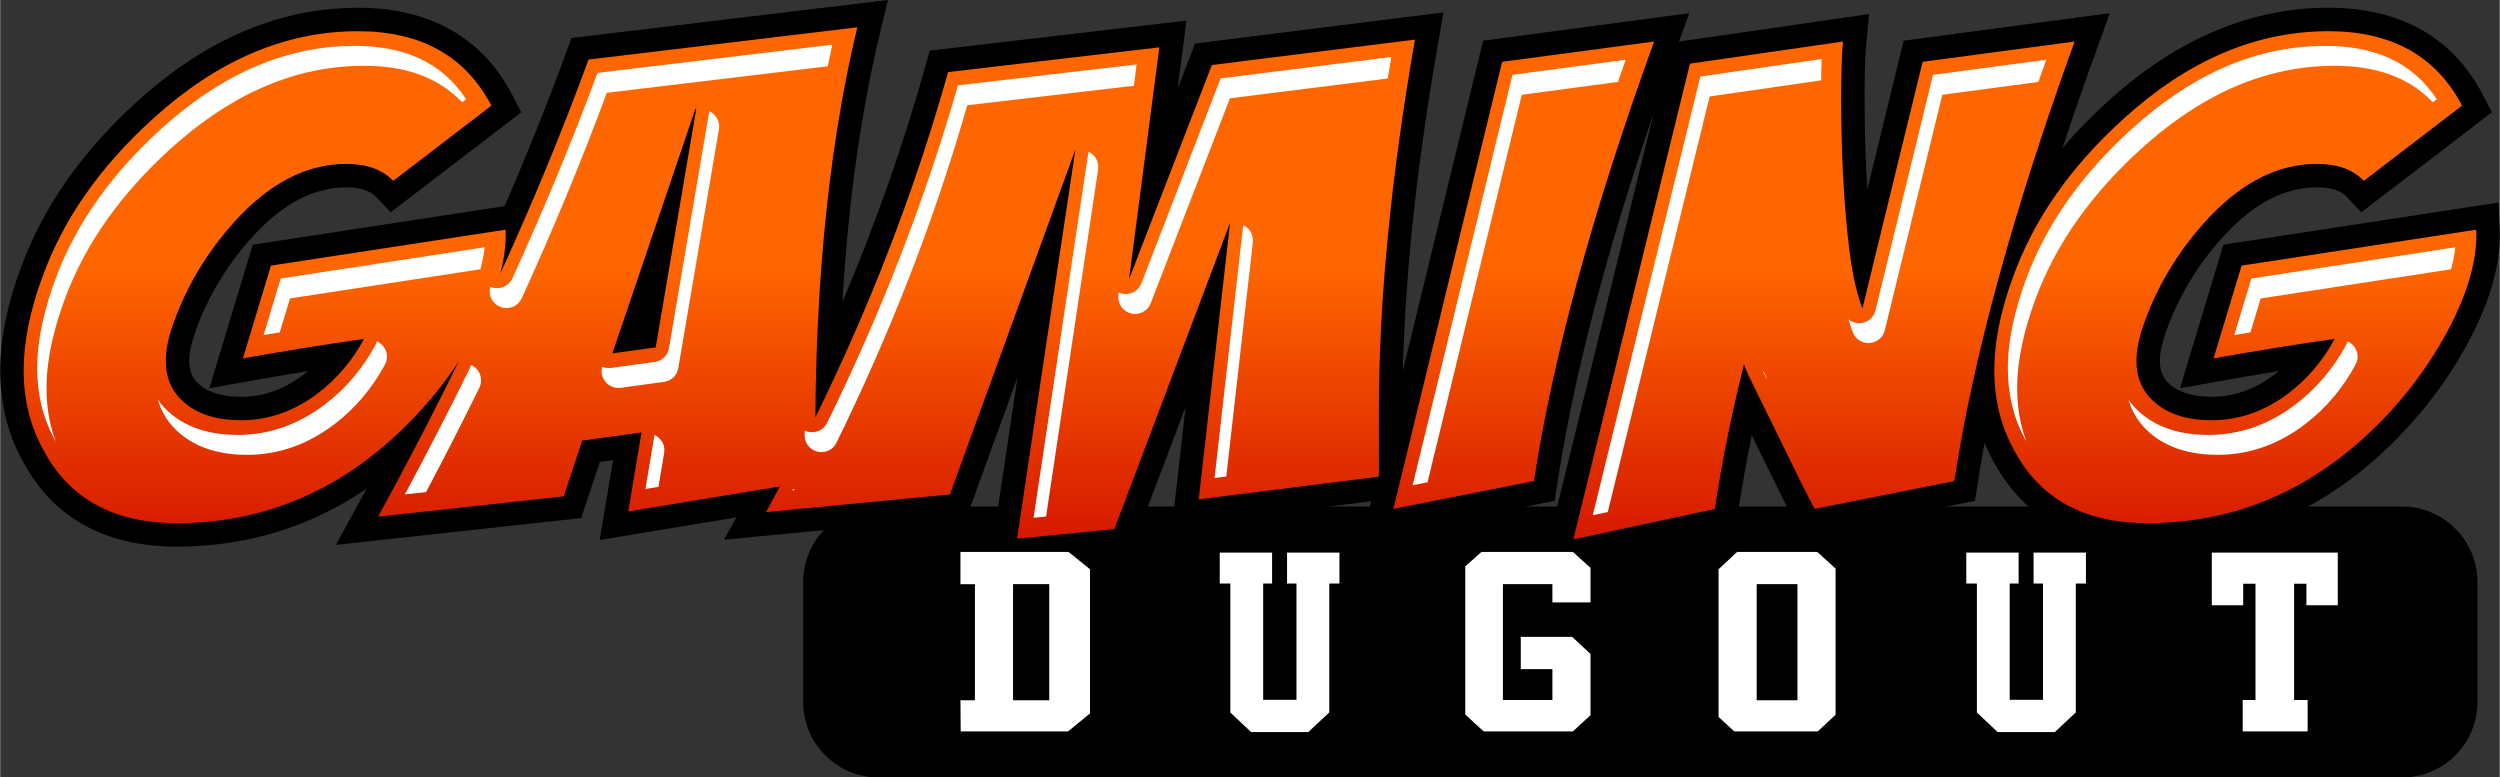 <?xml version="1.0" encoding="UTF-8"?>
<!DOCTYPE svg PUBLIC "-//W3C//DTD SVG 1.1//EN" "http://www.w3.org/Graphics/SVG/1.1/DTD/svg11.dtd">
<!-- Creator: CorelDRAW 2019 (64-Bit) -->
<svg xmlns="http://www.w3.org/2000/svg" xml:space="preserve" width="5.116in" height="1.591in" version="1.1" style="shape-rendering:geometricPrecision; text-rendering:geometricPrecision; image-rendering:optimizeQuality; fill-rule:evenodd; clip-rule:evenodd"
viewBox="0 0 3299.66 1026.32"
 xmlns:xlink="http://www.w3.org/1999/xlink"
 xmlns:xodm="http://www.corel.com/coreldraw/odm/2003">
 <rect x="0" y="0" width="3299.66" height="1026.32" fill="#333333" stroke="none"/>
 <defs>
  <style type="text/css">
   <![CDATA[
    .fil0 {fill:black}
    .fil4 {fill:white}
    .fil3 {fill:white;fill-rule:nonzero}
    .fil1 {fill:url(#id0)}
    .fil2 {fill:url(#id1);fill-rule:nonzero}
   ]]>
  </style>
  <linearGradient id="id0" gradientUnits="userSpaceOnUse" x1="2347.35" y1="351.09" x2="2347.35" y2="879.9">
   <stop offset="0" style="stop-opacity:1; stop-color:black"/>
   <stop offset="1" style="stop-opacity:1; stop-color:black"/>
  </linearGradient>
  <linearGradient id="id1" gradientUnits="userSpaceOnUse" x1="2335.27" y1="351.37" x2="2335.27" y2="826.3">
   <stop offset="0" style="stop-opacity:1; stop-color:#FF6600"/>
   <stop offset="1" style="stop-opacity:1; stop-color:#C80000"/>
  </linearGradient>
 </defs>
 <g id="Layer_x0020_1">
  <path class="fil0" d="M1159.32 668.65l2011.49 0c54.63,0 99.33,44.7 99.33,99.33l0 159c0,54.63 -44.7,99.33 -99.33,99.33l-2011.49 0c-54.63,0 -99.33,-44.7 -99.33,-99.33l0 -159c0,-54.63 44.7,-99.33 99.33,-99.33z"/>
  <path class="fil1" d="M2722.36 195.46c18.35,-21.58 38.28,-41.98 59.49,-61.27 82.23,-74.77 179.02,-123.98 291.7,-123.98 89,0 161.72,34.6 203.7,114.88l12.08 23.09 -172.5 132.06 -19.17 -20.27c-9.93,-10.5 -25.71,-12.67 -39.45,-12.67 -51.49,0 -93.31,30.96 -126.26,67.96 -31.74,35.65 -56.09,75.93 -72.28,120.8 -4.47,12.38 -8.72,27.07 -8.72,40.34 0,12.95 3.79,22.99 13.68,31.46 14.85,12.72 35.84,15.91 54.75,15.91 31.03,0 58.22,-10.71 82.83,-29.43 1.91,-1.46 3.8,-2.95 5.64,-4.47 -26.91,4.32 -53.78,8.88 -80.59,13.72l-49.76 8.97 57.34 -189.57 363.11 -55.6 1.52 34.46c2.13,48.25 -14.44,96.87 -35.97,139.4 -22.14,43.73 -50.03,83.91 -82.98,120.2 -92.73,102.11 -207.5,160.12 -346.18,160.12 -87.24,0 -159.79,-32.78 -202.18,-110.98 -4.82,-8.56 -9.04,-17.31 -12.68,-26.22 -3.36,18.42 -6.47,36.87 -9.28,55.36l-3.27 21.46 -225.36 44.95 -11.59 -16.58c-2.38,-3.4 -4.52,-7.75 -6.47,-11.43 -3.76,-7.12 -7.43,-14.28 -11.08,-21.45l-0.11 -0.21 -40.08 -81.74c-6.96,33.76 -13.06,67.69 -18.12,101.77l-3.15 21.23 -256.14 54.87 147.9 -603.19c-25.52,74.64 -49.12,149.99 -69.89,226.03 -23.72,86.85 -43.99,175.24 -57.54,264.28l-3.27 21.49 -254.51 50.38 12.13 -49.86 -262.72 33.2 17.9 -157.91 -71.87 190.35 -187.15 18.46 37.21 -248.18 -66.91 184.03 -320.67 30.85 16.27 -29.48 -180.36 29.8 17.73 -105.56 -17.46 2.42 -24.69 74.22 -323.8 35.39 28.55 -52.11c4.01,-7.32 8,-14.65 11.98,-21.98 -72.87,49.45 -156.25,76.37 -250.73,76.37 -87.24,0 -159.79,-32.78 -202.18,-110.98 -21.16,-37.6 -30.75,-78.76 -30.75,-121.78 0,-45.27 11.02,-90.64 26.34,-133.01 31.37,-86.77 86.21,-159.88 154.08,-221.6 82.23,-74.77 179.01,-123.98 291.7,-123.98 89,0 161.72,34.6 203.7,114.88l12.07 23.09 -172.5 132.06 -19.17 -20.27c-9.93,-10.5 -25.71,-12.67 -39.45,-12.67 -51.49,0 -93.31,30.96 -126.26,67.96 -31.74,35.64 -56.09,75.93 -72.28,120.8 -4.46,12.38 -8.72,27.07 -8.72,40.34 0,12.95 3.79,22.99 13.68,31.46 14.85,12.72 35.84,15.91 54.75,15.91 31.03,0 58.22,-10.71 82.84,-29.43 1.91,-1.46 3.79,-2.95 5.64,-4.47 -26.91,4.32 -53.78,8.88 -80.59,13.72l-49.77 8.97 57.34 -189.57 332.53 -50.92c29.11,-67.26 56.44,-135.29 81.65,-204.11l6.53 -17.83 417.76 -50.15 -10.38 43.27c-27.72,115.51 -42.75,235.57 -49.69,355.3 43.07,-101.47 79.91,-205.51 109.68,-311.77l5.6 -19.99 338.91 -39.64 -11.74 89.8 23 -59.49 328 -41.12 -7.2 41.25c-24.76,141.87 -42.77,287.27 -46.45,431.75l105.99 -435.62 272.14 -36.33 -13.57 37.45 250.89 -36.27 -3.62 39.11c-2.14,23.17 -2.26,47.38 -2.26,70.64 0,40.49 0.95,81.29 3.56,121.92l47.97 -196.52 272.13 -36.33 -17.39 47.99c-15.62,43.11 -30.71,86.47 -45.1,130.07z"/>
  <path class="fil2" d="M232.92 690.61c-82.46,0 -140.82,-31.62 -175.07,-94.99 -17.93,-31.76 -26.89,-67.36 -26.89,-106.81 0,-37.17 8.16,-78.05 24.5,-122.48 27.29,-76.19 75.88,-145.84 145.79,-209.21 84.85,-77.33 175.08,-115.93 270.88,-115.93 83.25,0 142.01,32.76 176.27,98.27l-129.66 99.27c-14.14,-14.95 -34.66,-22.36 -61.94,-22.36 -52.98,0 -102.77,26.06 -149.38,78.33 -35.05,39.45 -61.15,83.03 -78.27,130.88 -6.97,18.94 -10.56,35.89 -10.56,50.84 0,22.79 8.17,41.16 24.5,54.97 17.92,15.52 42.82,23.36 74.89,23.36 36.45,0 70.31,-11.96 101.58,-35.75 24.9,-18.94 45.22,-42.87 60.75,-71.64 -57.56,8.26 -110.94,16.95 -159.94,25.78l37.05 -122.48 309.72 -47.42c1.59,36.03 -9.36,77.48 -32.67,124.05 -21.11,41.16 -47.2,78.9 -78.27,113.36 -91.02,99.98 -198.78,149.97 -323.26,149.97zm265.9 -8.55c114.33,-208.64 206.94,-409.88 277.85,-603.43l354.73 -42.58c-40.43,168.48 -58.76,368.01 -54.97,598.31l-247.38 40.87 17.53 -104.39 -78.27 10.82 -24.5 73.63 -244.99 26.77zm366.48 -223.45l53.58 -315.03 -1.19 0 -109.55 322.86 57.17 -7.83zm145.6 217.47c104.96,-190.27 185.23,-383.96 240.41,-580.93l278.84 -32.61 -40.03 306.2 109.35 -282.85 268.09 -33.61c-31.67,181.44 -47.6,345.08 -47.6,490.92 0,28.91 0,57.68 0,86.02l-237.81 30.05 41.43 -365.45 -152.77 404.61 -128.47 12.67 77.08 -514.13 -165.71 455.74 -242.79 23.36zm971.77 -594.46l200.57 -26.78c-80.87,223.17 -133.65,416.58 -158.54,580.22l-185.63 36.74 143.61 -590.18zm247.97 2.42l201.96 -29.2c-1.59,17.23 -2.39,41.73 -2.39,73.49 0,75.77 3.59,142.28 10.56,199.53 3.98,32.9 9.76,59.39 17.52,79.33l79.47 -325.57 200.57 -26.78c-80.86,223.17 -133.84,416.58 -158.74,580.22l-184.23 36.74c-0.79,-1.14 -5.98,-10.82 -15.34,-29.19l-60.55 -123.48c-10.16,-20.08 -15.93,-32.9 -17.53,-38.45 -16.33,65.66 -29.28,129.46 -38.44,191.27l-186.83 40.02 153.96 -627.93zm603.69 606.56c-82.46,0 -140.81,-31.62 -175.07,-94.99 -17.93,-31.76 -26.89,-67.36 -26.89,-106.81 0,-37.17 8.16,-78.05 24.5,-122.48 27.29,-76.19 75.88,-145.84 145.8,-209.21 84.85,-77.33 175.08,-115.93 270.88,-115.93 83.25,0 142.01,32.76 176.27,98.27l-129.66 99.27c-14.14,-14.95 -34.65,-22.36 -61.94,-22.36 -52.98,0 -102.77,26.06 -149.38,78.33 -35.05,39.45 -61.15,83.03 -78.27,130.88 -6.97,18.94 -10.56,35.89 -10.56,50.84 0,22.79 8.17,41.16 24.5,54.97 17.93,15.52 42.82,23.36 74.89,23.36 36.45,0 70.31,-11.96 101.58,-35.75 24.89,-18.94 45.21,-42.87 60.75,-71.64 -57.56,8.26 -110.94,16.95 -159.93,25.78l37.05 -122.48 309.72 -47.42c1.59,36.03 -9.36,77.48 -32.67,124.05 -21.11,41.16 -47.2,78.9 -78.27,113.36 -91.02,99.98 -198.78,149.97 -323.26,149.97z"/>
  <path class="fil3" d="M1409.66 965.51l-141.74 0 -0.32 -41.1 19.11 0 0 -153.25 -19.11 0 0 -42.57 142.7 0 28.35 22.85 0 190.34 -28.99 23.73zm-24.85 -194.36l-47.78 0 0 153.25 47.78 0 0 -153.25zm341.98 195.24l-75.49 0 -27.39 -25.83 0 -170.28 -14.02 0 0 -40.81 69.12 0 0 40.81 -11.79 0 0 153.55 43.96 0 0 -153.55 -12.42 0 0 -40.81 69.12 0 0 40.81 -13.38 0 0 170.18 -27.71 25.93zm231.45 -0.88l-24.21 -22.27 0 -195.58 21.34 -19.08 120.72 0 23.25 21.04 0 45.6 -50.33 0 0 -24.07 -65.3 0 0 152.96 65.3 0 0 -40.81 -41.73 0 0 -42.57 67.85 0 24.21 22.61 0 80.74 -23.25 21.43 -117.85 0zm330.83 0l-20.7 -19.08 0 -194.99 24.53 -22.85 105.75 0 24.21 21.97 0 192.99 -23.57 21.97 -110.21 0zm83.45 -194.36l-53.83 0 0 153.25 53.83 0 0 -153.25zm339.75 195.24l-75.49 0 -27.39 -25.83 0 -170.28 -14.02 0 0 -40.81 69.12 0 0 40.81 -11.79 0 0 153.55 43.96 0 0 -153.55 -12.42 0 0 -40.81 69.12 0 0 40.81 -13.38 0 0 170.18 -27.71 25.93zm333.7 -0.88l-85.68 0 0 -41.4 16.88 0 0 -153.55 -16.24 0 0 28.48 -41.41 0 0 -69.58 166.27 0 0 69.58 -41.41 0 0 -28.48 -16.24 0 0 153.55 17.84 0 0 41.4z"/>
  <path class="fil4" d="M1098.43 59.03l-309.96 37.21c-34.01,91.76 -71.7,182.16 -112.32,271.18 -4.79,10.49 -16.72,15.55 -27.59,11.68 -0.54,-0.19 -1.07,-0.41 -1.59,-0.63l-0.12 0.46c-2.91,11.16 3.16,22.61 14.03,26.47 10.87,3.86 22.8,-1.19 27.59,-11.68 40.62,-89.02 78.31,-179.42 112.32,-271.18l291.64 -35.01c1.93,-9.52 3.93,-19.02 6.01,-28.5zm-464.44 296.44c0.12,-0.94 0.3,-1.89 0.55,-2.84 2.23,-8.58 4,-17.36 5.08,-26.21l-269.36 41.25 -22.57 74.62c7.12,-1.22 14.24,-2.42 21.36,-3.6l13.53 -44.72 251.41 -38.5zm-136.63 95.09c-0.45,1.54 -1.07,3.07 -1.87,4.55 -16.66,30.85 -38.92,57.52 -66.83,78.75 -33.89,25.78 -72.31,40.27 -115,40.27 -32.26,0 -64.29,-7.26 -89.31,-28.69 -6.39,-5.47 -11.81,-11.48 -16.28,-17.95 4.77,16.98 14.24,31.95 28.6,44.25 25.02,21.43 57.05,28.69 89.31,28.69 42.69,0 81.1,-14.49 115,-40.27 27.91,-21.23 50.17,-47.9 66.83,-78.75 4.08,-7.55 3.59,-16.17 -1.32,-23.21 -2.41,-3.46 -5.54,-6.04 -9.12,-7.64zm112.43 -315.55l5.28 -4.04c-33.34,-50.68 -84.43,-70.41 -147.26,-70.41 -99.21,0 -183.71,44.47 -255.97,110.17 -61.4,55.83 -111.46,121.82 -139.86,200.35 -13.16,36.39 -23.18,76.03 -23.18,114.94 0,33.94 7.28,66.25 24.03,95.92 0.07,0.12 0.13,0.23 0.2,0.36 0.07,0.13 0.15,0.26 0.22,0.4 -8.36,-22.36 -12.13,-45.94 -12.13,-70.38 0,-38.91 10.02,-78.55 23.18,-114.94 28.4,-78.54 78.46,-144.52 139.86,-200.36 72.25,-65.69 156.76,-110.16 255.97,-110.16 52.64,0 97.04,13.86 129.66,48.15zm11.84 346.78c-0.36,1.26 -0.83,2.5 -1.43,3.72 -27.62,56.25 -56.34,111.96 -86.02,167.14l27.98 -3.06c24.15,-45.57 47.62,-91.5 70.35,-137.79 5.16,-10.51 1.29,-23.16 -8.86,-28.99 -0.66,-0.38 -1.34,-0.72 -2.02,-1.03zm242.09 92.3l-11.99 71.44 17.2 -2.84 7.5 -44.66c1.21,-7.18 -0.89,-13.89 -5.96,-19.11 -2.02,-2.08 -4.29,-3.69 -6.75,-4.82zm182.68 71.25c-0.19,0.65 -0.41,1.3 -0.66,1.94l3.57 -0.35c-0.93,-0.61 -1.91,-1.14 -2.92,-1.59zm390.18 -445.01l-72.44 483.17 16.5 -1.63 68.68 -458.07c1.5,-9.98 -3.84,-19.44 -12.74,-23.46zm204.27 96.9l-37.84 333.76 15.52 -1.96 35.05 -309.17c1.1,-9.71 -4.16,-18.71 -12.73,-22.63zm190.86 -193.58c1.52,-9.49 3.07,-18.96 4.65,-28.42l-225.31 28.25 -104.57 270.49c-4.07,10.52 -15.21,16.27 -26.15,13.49 -1.31,-0.34 -2.57,-0.78 -3.76,-1.32l-0.43 3.27c-1.46,11.18 5.57,21.57 16.5,24.35 10.93,2.78 22.08,-2.97 26.14,-13.49l104.57 -270.49 208.35 -26.12zm-335.22 9.61l3.68 -28.17 -235.9 27.59c-43.95,153.4 -102.32,302.24 -172.66,445.46 -4.61,9.39 -14.81,14.2 -24.99,11.8 -1.66,-0.39 -3.23,-0.96 -4.7,-1.67 -0.02,2.08 -0.04,4.16 -0.05,6.23 -0.08,10.46 6.89,19.33 17.07,21.73 10.18,2.4 20.38,-2.41 24.99,-11.8 70.34,-143.22 128.72,-292.06 172.66,-445.46l219.9 -25.72zm-632.49 364.54l-57.16 7.83c-4.28,0.59 -8.38,0.01 -12.04,-1.63 -2.03,7.11 -0.52,14.29 4.25,20.08 5.03,6.1 12.27,8.92 20.1,7.85l57.16 -7.83c9.75,-1.34 17.19,-8.54 18.84,-18.24l53.58 -315.03c1.13,-6.66 -0.56,-12.85 -4.92,-18.01 -2.24,-2.65 -4.86,-4.65 -7.79,-5.97l-53.18 312.72c-1.65,9.7 -9.09,16.91 -18.84,18.24zm1132.32 -378.98l-131.82 541.74 19.66 -3.89 124.47 -511.56 126.87 -16.94c3.4,-9.78 6.83,-19.56 10.29,-29.32l-149.47 19.95zm247.99 2.26l-141.98 579.05 19.8 -4.24 134.49 -548.51 147.2 -21.28c0.08,-9.37 0.26,-18.79 0.63,-28.17l-160.15 23.15zm82.34 388.48c1.83,3.84 3.72,7.67 5.62,11.48 -0.39,-1.02 -0.74,-2.01 -1.01,-2.93 -0.94,-3.26 -2.53,-6.15 -4.61,-8.55zm363.95 -381.38c3.4,-9.78 6.83,-19.56 10.29,-29.32l-149.48 19.96 -75.88 310.86c-2.33,9.55 -10.26,16.21 -20.07,16.86 -5.92,0.39 -11.45,-1.48 -15.69,-5.03 1.75,5.89 3.71,11.67 5.88,17.26 3.57,9.16 12.3,14.72 22.12,14.07 9.81,-0.65 17.74,-7.31 20.07,-16.86l75.88 -310.86 126.88 -16.94zm550.45 218.25l-269.36 41.25 -22.57 74.62c7.12,-1.22 14.24,-2.42 21.36,-3.6l13.53 -44.72 251.21 -38.47c2.64,-9.61 4.65,-19.35 5.84,-29.08zm-142.26 124.14c-0.45,1.54 -1.07,3.07 -1.87,4.55 -16.66,30.85 -38.92,57.52 -66.83,78.75 -33.89,25.78 -72.31,40.27 -115,40.27 -32.26,0 -64.29,-7.26 -89.31,-28.69 -6.39,-5.47 -11.81,-11.48 -16.28,-17.95 4.77,16.98 14.23,31.95 28.59,44.25 25.02,21.43 57.05,28.69 89.31,28.69 42.69,0 81.1,-14.49 115,-40.27 27.91,-21.23 50.17,-47.9 66.83,-78.75 4.08,-7.55 3.59,-16.17 -1.33,-23.21 -2.41,-3.46 -5.54,-6.04 -9.12,-7.64zm112.43 -315.55l5.28 -4.04c-33.34,-50.68 -84.43,-70.41 -147.26,-70.41 -99.21,0 -183.71,44.47 -255.97,110.17 -61.4,55.83 -111.46,121.82 -139.86,200.35 -13.16,36.39 -23.18,76.03 -23.18,114.94 0,33.94 7.28,66.25 24.03,95.92 0.07,0.12 0.13,0.23 0.2,0.36 0.07,0.13 0.15,0.26 0.22,0.4 -8.36,-22.36 -12.13,-45.94 -12.13,-70.38 0,-38.91 10.02,-78.55 23.18,-114.94 28.4,-78.54 78.46,-144.52 139.86,-200.36 72.25,-65.69 156.76,-110.16 255.97,-110.16 52.64,0 97.04,13.86 129.66,48.15z"/>
 </g>
</svg>
